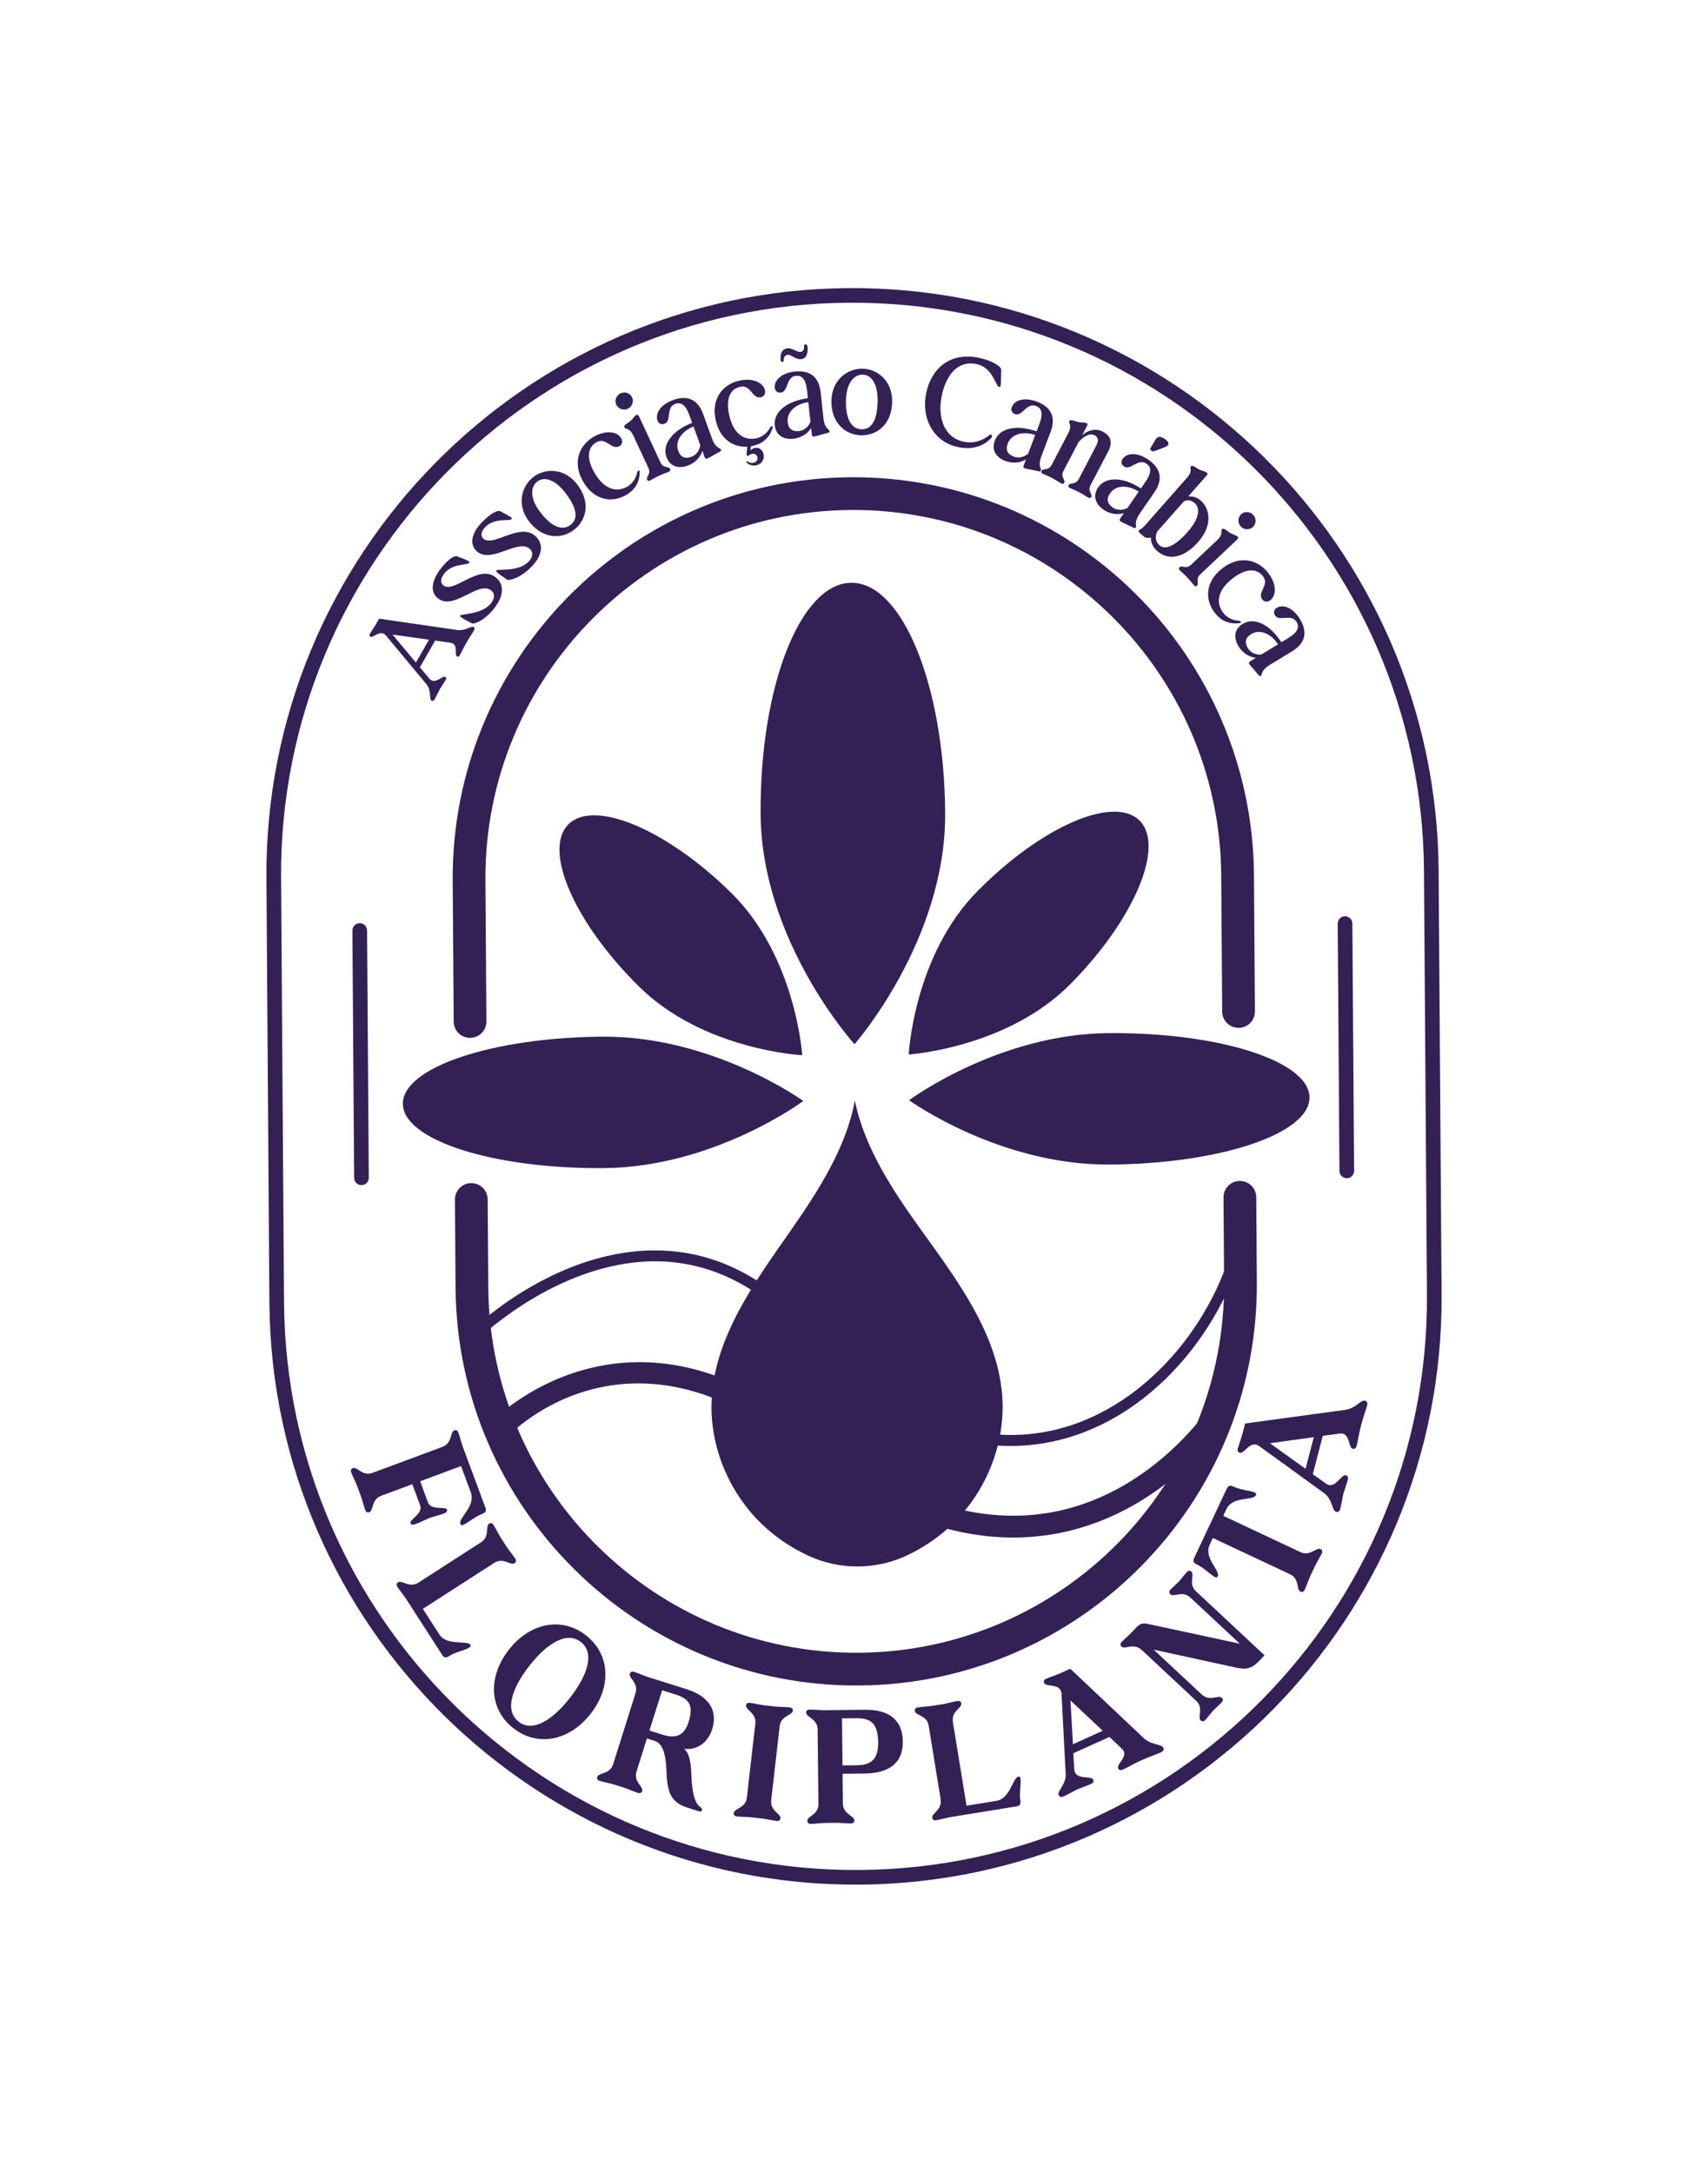 <?xml version="1.0" encoding="UTF-8"?>
<svg id="Camada_1" data-name="Camada 1" xmlns="http://www.w3.org/2000/svg" viewBox="0 0 982.48 1249.55">
  <defs>
    <style>
      .cls-1 {
        fill: #332155;
      }
    </style>
  </defs>
  <path class="cls-1" d="M494.12,969.34c-127.08.89-231.19-101.77-232.08-228.84l-.35-50.59c-.04-5.2,4.15-9.45,9.35-9.48,5.2-.04,9.45,4.15,9.48,9.35l.36,50.59c.82,116.69,96.42,210.96,213.11,210.14,116.69-.82,210.95-96.42,210.14-213.11l-.34-48.74c-.04-5.2,4.15-9.45,9.35-9.48,5.2-.04,9.45,4.15,9.48,9.35l.34,48.74c.89,127.08-101.77,231.19-228.84,232.08"/>
  <path class="cls-1" d="M583.74,884.26c-40.46.28-82.75-17.13-126.02-51.95-95.7-77.02-162.57-9.37-165.37-6.45-2.4,2.5-6.37,2.59-8.88.2-2.5-2.39-2.6-6.36-.21-8.87.76-.8,77.44-79.08,182.33,5.34,47.83,38.5,93.88,54.52,136.89,47.62,59.3-9.51,92.82-60.3,93.15-60.81,1.89-2.91,5.77-3.74,8.68-1.86,2.91,1.88,3.75,5.76,1.87,8.67-1.47,2.27-36.7,55.89-101.55,66.37-6.9,1.11-13.87,1.7-20.89,1.75"/>
  <path class="cls-1" d="M578.12,831.55c-32.89-.97-73.24-16.33-116.68-64.52-23.92-26.53-51.18-40.52-81.03-41.57-56.23-1.99-103.25,42.76-103.72,43.21-1.25,1.2-3.23,1.17-4.44-.08-1.2-1.25-1.17-3.23.08-4.44,1.99-1.92,49.44-47,108.26-44.97,31.63,1.1,60.41,15.79,85.52,43.64,61.39,68.1,115.82,68.38,150.68,56.63,55.02-18.56,91.86-77.15,95.68-123.07.14-1.73,1.62-3.01,3.39-2.87,1.73.15,3.01,1.66,2.87,3.39-3.99,47.94-42.47,109.12-99.93,128.5-11.64,3.93-25.35,6.59-40.67,6.14"/>
  <path class="cls-1" d="M270.45,596.89c-5.2.04-9.45-4.15-9.48-9.35l-.57-81c-.9-127.07,101.76-231.18,228.84-232.07,127.08-.89,231.18,101.76,232.07,228.84l.55,78.34c.04,5.2-4.15,9.45-9.35,9.48-5.2.03-9.45-4.15-9.48-9.35l-.55-78.34c-.82-116.69-96.42-210.96-213.11-210.14-116.69.82-210.96,96.42-210.14,213.11l.57,80.99c.04,5.2-4.15,9.45-9.35,9.48"/>
  <path class="cls-1" d="M543.68,467.48c.52,73.29-52.15,133.07-52.15,133.07,0,0-53.5-59.04-54.01-132.32-.52-73.29,22.83-132.86,52.15-133.07,29.32-.21,53.49,59.03,54.01,132.32"/>
  <path class="cls-1" d="M615.99,565.69c-36.64,37.16-93.27,40.75-93.27,40.75,0,0,2.79-56.66,39.44-93.83,36.64-37.16,78.4-55.41,93.26-40.75,14.87,14.66-2.79,56.66-39.43,93.83"/>
  <path class="cls-1" d="M367.63,567.43c37.16,36.64,93.83,39.43,93.83,39.43,0,0-3.59-56.62-40.75-93.26-37.16-36.65-79.17-54.3-93.83-39.43-14.66,14.86,3.59,56.62,40.75,93.26"/>
  <path class="cls-1" d="M347.17,671.8c63.61-.45,114.91-38.61,114.91-38.61,0,0-51.83-37.44-115.44-36.99-63.61.45-115.06,17.73-114.91,38.61.15,20.87,51.83,37.44,115.44,36.99"/>
  <path class="cls-1" d="M638.35,669.75c-63.61.45-115.44-36.99-115.44-36.99,0,0,51.3-38.16,114.91-38.61,63.61-.44,115.3,16.12,115.44,36.99.15,20.88-51.3,38.16-114.91,38.61"/>
  <path class="cls-1" d="M545.26,878.98c-6.78,6.09-14.5,11.19-22.79,15.21-18.14,8.8-39.48,8.95-57.75.4-8.35-3.9-16.13-8.9-23.01-14.89-22-19.18-34.21-48.14-32.26-76.53,2.41-35.1,24.57-65.71,45.04-94.98,16.21-23.17,32.3-48.32,37.26-75.23,5.34,26.83,21.78,51.76,38.31,74.69,20.88,28.97,43.47,59.28,46.38,94.34,2.35,28.35-9.46,57.49-31.18,76.97"/>
  <path class="cls-1" d="M245.35,393.58l-23.31-28.03c-3.27-3.86-7.28,1.56-8.97.59-.63-.36-.72-.91-.29-1.66.68-1.19,2.4-3.61,3.54-5.61l1.75-3.06,44.85,6.49c5.06.74,7.89-2.62,9.58-1.66.63.36.65,1.04.12,1.98-.82,1.44-2.86,4.42-4.33,6.99l-.5.88c-1.25,2.19-2.5,4.96-3.29,6.33-.47.81-1.03,1.07-1.65.71-1.69-.97,1.08-7.26-3.79-7.89l-8.74-1.26-8.8,15.38,5.41,6.5c3.27,3.86,7.5-1.94,9.19-.97.63.36.69.98.22,1.79-.61,1.06-1.94,2.96-3.11,4.86-1.23,2.29-2.4,4.77-3.15,6.08-.54.94-1.17,1.32-1.8.96-1.69-.97.15-5.64-2.93-9.39ZM246.76,367.91l-20.97-2.95,13.46,16.09,7.51-13.13Z"/>
  <path class="cls-1" d="M271.48,358.54c-3.33-1.71-5.54-2.98-6.39-3.65-.34-.27-.58-.55-.31-.89.89-1.13,12.51-.51,17.68-7.08,2.23-2.83,2.25-5.66.1-7.35-7.42-5.84-21.42,11.84-30.65,4.57-5.15-4.06-3.03-11.18,1.7-17.19,4.23-5.38,7.72-7.59,9.22-7.05,3.17,1.21,5.59,2.11,6.81,2.88.44.25.48.56.17.96-1.11,1.42-9.62.22-14.21,6.05-2.45,3.11-2.26,5.55-.62,6.85,6.17,4.86,20.23-12.41,30.13-4.61,5.27,4.14,4.63,10.89-.85,17.85-5.66,7.19-11.63,9.18-12.77,8.65Z"/>
  <path class="cls-1" d="M291.65,333.37c-3.11-2.09-5.14-3.62-5.9-4.39-.31-.31-.51-.61-.2-.92,1.02-1.02,12.48.98,18.4-4.92,2.55-2.54,2.91-5.35.98-7.28-6.67-6.68-22.68,9.19-30.98.88-4.63-4.64-1.67-11.47,3.74-16.86,4.85-4.83,8.57-6.61,9.99-5.9,3,1.58,5.3,2.76,6.42,3.67.41.31.41.61.05.97-1.28,1.27-9.58-.93-14.83,4.31-2.8,2.8-2.91,5.25-1.43,6.72,5.55,5.56,21.56-9.91,30.47-.98,4.73,4.74,3.3,11.37-2.98,17.62-6.48,6.46-12.65,7.73-13.71,7.07Z"/>
  <path class="cls-1" d="M304.32,299.89c-7.39-9.59-4.25-20.38,2.49-25.57,6.68-5.15,17.8-5.35,25.19,4.24,7.92,10.27,5.34,20.62-1.79,26.12-7.19,5.54-17.97,5.48-25.89-4.79ZM328.21,301.85c4.45-3.43,3.81-9.58-2.96-18.36-5.89-7.65-12.1-9.68-16.21-6.52-4.17,3.21-4.12,10,1.77,17.65,6.77,8.79,12.89,10.71,17.4,7.24Z"/>
  <path class="cls-1" d="M335.47,277.07c-6.67-11.46-1.87-21.26,5.91-25.79,7.28-4.24,13.76-3.01,15.97.79.98,1.68.58,3.58-.97,4.48-4.67,2.72-7.55-5.52-13.41-2.12-4.67,2.72-6.06,8.78-.95,17.56,5.66,9.71,12.86,11.35,18.97,7.8,3.24-1.88,5.05-5.36,5.49-8.04.31-.76.54-1.23.96-1.22.46.07.55.51.5,1.29-.14,5.92-2.97,10.07-7.77,12.86-7.72,4.5-18.18,3.58-24.7-7.63Z"/>
  <path class="cls-1" d="M357.01,226.19c2.48-1.16,5.45-.08,6.58,2.34,1.1,2.35.04,5.38-2.44,6.54-2.55,1.19-5.55.04-6.64-2.31-1.13-2.42-.04-5.39,2.5-6.57ZM373.82,276.39c-.72.33-1.26.19-1.57-.46-.82-1.76,2.41-3.19.77-6.72l-8.68-18.61c-2.25-4.83-4.61-3.57-5.19-4.82-.3-.65.27-1.47,1.68-2.37,3.08-1.75,3.82-4.09,5.19-4.72.65-.3,1.13-.13,1.62.91l12.3,26.38c1.64,3.53,4.75,2,5.57,3.76.3.65.06,1.16-.65,1.5-1.44.67-2.86,1.02-5.41,2.21l-.46.21c-2.55,1.19-3.73,2.06-5.17,2.73Z"/>
  <path class="cls-1" d="M383.37,262.85c-2.67-7.38,3.57-15.32,14.78-19.69l-1.57-4.33c-1.99-5.49-4.6-7.84-8.12-6.56-5.62,2.04-1.93,9.9-6.27,11.47-1.76.64-3.35-.16-3.94-1.79-1.6-4.4,2.04-9.4,8.88-11.88,7.93-2.87,14.16-.69,17.3,7.99l5.06,13.95c2.31,6.37,4.71,5.19,5.25,6.68.25.68-.47,1.01-2.03,1.81-3.15,1.68-4.6,2.74-6.02,3.26-.68.25-1.07,0-1.46-1.08l-1.2-3.32c-.87,2.69-3.23,6.53-8.51,8.45-5.22,1.89-10.15.54-12.14-4.95ZM397.66,262.73c3.12-1.13,4.71-3.93,5.16-6.7l-3.9-10.77c-7.19,2.99-10.74,8.64-8.78,14.06,1.4,3.86,4.13,4.63,7.52,3.41Z"/>
  <path class="cls-1" d="M431.87,256.66l-.14,2.25.1.12c.45-.62,1.42-1.22,2.33-1.43,2.18-.5,4.42.9,5.04,3.57.7,3.02-1.05,5.71-4.2,6.44-1.9.44-4.03-.18-5.27-1.37-.83-.7-.21-1.21.4-.83,1.16.84,2.22.97,3.27.72,1.69-.39,2.65-1.65,2.29-3.19s-1.71-2.27-3.32-1.89c-1.05.24-1.68,1.05-2.17,1.17-.35.08-.82-.03-.72-1.53l.38-3.79c-7.73.46-15.56-3.95-18.12-15.04-2.99-12.92,4.49-20.86,13.27-22.89,8.21-1.9,14.03,1.19,15.02,5.47.44,1.89-.5,3.59-2.25,4-5.26,1.22-5.58-7.51-12.18-5.98-5.27,1.22-8.38,6.6-6.1,16.5,2.53,10.95,8.93,14.65,15.81,13.06,3.65-.84,6.41-3.63,7.62-6.05.52-.64.87-1.02,1.27-.89.42.2.37.65.1,1.38-1.88,5.61-5.82,8.74-11.22,9.99-.42.1-.84.19-1.21.21Z"/>
  <path class="cls-1" d="M445.68,244.63c-.84-7.81,7.11-14.03,19.04-15.61l-.5-4.58c-.63-5.8-2.61-8.71-6.33-8.3-5.95.64-4.23,9.15-8.81,9.65-1.86.2-3.22-.96-3.41-2.68-.5-4.66,4.21-8.64,11.45-9.43,8.38-.91,13.92,2.7,14.91,11.87l1.6,14.76c.73,6.73,3.35,6.16,3.52,7.74.08.72-.7.87-2.4,1.27-3.46.88-5.12,1.57-6.62,1.73-.71.08-1.04-.25-1.17-1.4l-.38-3.51c-1.48,2.41-4.69,5.58-10.27,6.18-5.52.6-9.99-1.89-10.61-7.69ZM452.92,200.29c2.87-.31,5.25,2.33,7.62,2.08,1.58-.17,2.12-1.82,1.98-3.11-.08-.72.23-1.19.74-1.24.43-.05,1.11.24,1.22,1.25.48,4.44-.91,6.98-3.63,7.28-3.37.36-5.59-2.73-7.81-2.49-1.36.15-2.38,1.42-2.19,3.21.06.57-.42.84-.77.88-.5.05-.97-.26-1.04-.9-.5-4.58,1.45-6.68,3.89-6.94ZM459.59,247.91c3.29-.36,5.51-2.7,6.6-5.28l-1.23-11.39c-7.7,1.2-12.48,5.84-11.86,11.57.44,4.08,2.91,5.48,6.49,5.1Z"/>
  <path class="cls-1" d="M478.25,230.46c.2-12.1,9.38-18.58,17.88-18.44,8.43.14,17.25,6.91,17.06,19.01-.21,12.97-8.68,19.46-17.68,19.31-9.08-.15-17.47-6.91-17.26-19.88ZM495.71,246.88c5.62.09,8.95-5.12,9.13-16.21.16-9.65-3.43-15.12-8.62-15.2-5.26-.09-9.45,5.25-9.61,14.91-.18,11.09,3.41,16.41,9.1,16.51Z"/>
  <path class="cls-1" d="M532.87,225.58c3.04-13.72,13.68-23.46,30.78-19.68,6.47,1.43,12.4,4.66,12.28,6.85l-.18,7.49c-.07.65-.09,1.09-.17,1.44-.17.77-.44,1.01-.87.91-1.97-.44-3.52-11.11-12.8-13.17-11.04-2.45-17.59,6.44-20.05,17.55-2.87,12.94,1.21,24.55,12.11,26.96,6.4,1.42,11.21-.62,15.04-3.61.92-.83,1.73-.13,1.66.51,0,.3-.16.7-.63,1.19-4.13,4.33-10.4,6.99-19.34,5.02-13.93-3.08-21.08-16.77-17.83-31.47Z"/>
  <path class="cls-1" d="M572.23,253.4c2.78-7.35,12.69-9.3,24.04-5.31l1.63-4.31c2.07-5.46,1.61-8.94-1.89-10.27-5.59-2.12-7.91,6.25-12.22,4.62-1.75-.66-2.44-2.31-1.83-3.93,1.66-4.38,7.67-5.8,14.47-3.23,7.88,2.98,11.19,8.7,7.93,17.33l-5.25,13.88c-2.4,6.33.2,7.01-.36,8.49-.25.67-1.02.46-2.72.05-3.48-.78-5.28-.92-6.69-1.45-.67-.25-.82-.69-.41-1.77l1.25-3.3c-2.41,1.48-6.7,2.86-11.96.87-5.19-1.96-8.05-6.2-5.99-11.66ZM583.15,262.61c3.1,1.17,6.13.09,8.28-1.72l4.05-10.71c-7.4-2.42-13.78-.44-15.82,4.95-1.45,3.84.12,6.21,3.49,7.48Z"/>
  <path class="cls-1" d="M599.7,272.4c-.7-.37-.92-.89-.58-1.53.9-1.72,4-.02,5.8-3.47l9.52-18.19c2.47-4.72.04-5.83.68-7.04.33-.64,1.33-.68,2.9-.11,3.26,1.38,5.63.59,6.97,1.29.64.33.73.79.19,1.81l-2.61,4.98.13.07c2.1-1.99,6.88-4.45,11.61-1.98,4.53,2.37,5.95,6.04,3.21,11.27l-10.26,19.6c-1.8,3.45,1.36,5.02.46,6.74-.33.64-.88.76-1.59.39-1.47-.77-2.61-1.69-5.04-2.96l-.51-.27c-2.43-1.27-3.84-1.68-5.3-2.45-.7-.37-.92-.89-.58-1.53.9-1.72,4-.02,5.8-3.47l10.02-19.15c1.84-3.51.9-5.14-.88-6.08-2.49-1.3-6.1.3-9.23,3.95l-8.72,16.66c-1.8,3.45,1.36,5.02.45,6.75-.33.64-.88.76-1.59.39-1.47-.77-2.61-1.69-5.04-2.96l-.51-.27c-2.42-1.27-3.84-1.68-5.3-2.45Z"/>
  <path class="cls-1" d="M631.68,280.32c4.45-6.47,14.54-6,24.61.58l2.61-3.8c3.31-4.81,3.7-8.3.61-10.42-4.93-3.39-9.17,4.18-12.97,1.57-1.54-1.06-1.82-2.82-.84-4.25,2.65-3.86,8.83-3.81,14.82.31,6.95,4.78,8.79,11.12,3.57,18.72l-8.41,12.23c-3.84,5.58-1.48,6.85-2.38,8.16-.41.59-1.1.2-2.65-.6-3.19-1.58-4.9-2.15-6.15-3.01-.59-.41-.63-.87.03-1.82l2-2.91c-2.69.86-7.19,1.17-11.82-2.01-4.57-3.14-6.34-7.95-3.03-12.75ZM640.09,291.87c2.73,1.88,5.93,1.54,8.45.3l6.49-9.44c-6.62-4.11-13.28-3.71-16.54,1.04-2.33,3.38-1.37,6.06,1.6,8.1ZM670.18,252.58c1.78,1.23,2.36,2.41,1.71,3.36-.25.36-.59.73-2.04,1.31l-5.67,2.14c-.67.33-1.36.2-1.96-.21s-.72-1.11-.4-1.58l2.93-4.89c1.33-2.32,3.46-1.47,5.42-.12Z"/>
  <path class="cls-1" d="M655.17,304.86c.29-.32,1.55-.56,3.17-2.39l24.59-27.88c3.34-3.78,1.24-5.44,2.1-6.41.43-.49,1.41-.29,2.8.64,2.84,2.12,5.23,2.02,6.37,3.02.54.48.52.94-.2,1.75l-10.39,11.78.16.14c2.75-.17,4.94.61,7.1,2.52,4.48,3.96,7.38,13.42-1.59,23.58-9.15,10.37-17.94,10.31-23.61,5.31-2.16-1.91-3.76-4.67-3.64-7.63l-.16-.14c-1.26.33-3,.24-3.81-.48l-2.59-2.29c-.54-.48-.73-1.03-.3-1.51ZM666.89,313.57c3.03,2.67,8.45,1.21,16.26-7.65,6.91-7.83,7.31-13.73,4.07-16.59-2-1.76-4.31-1.98-6.24-.99l-15.3,17.34c-1.27,2.53-1.22,5.74,1.21,7.89Z"/>
  <path class="cls-1" d="M678.52,327.86c-.54-.58-.58-1.14-.05-1.63,1.42-1.33,3.79,1.28,6.62-1.39l14.94-14.09c3.88-3.66,1.94-5.5,2.94-6.44.52-.49,1.48-.21,2.78.84,2.63,2.37,5.08,2.34,6.12,3.44.49.52.48,1.03-.36,1.82l-21.17,19.98c-2.83,2.67-.41,5.14-1.82,6.47-.52.5-1.08.43-1.63-.15-1.09-1.15-1.87-2.4-3.8-4.44l-.35-.37c-1.93-2.04-3.13-2.89-4.21-4.05ZM720.88,296.11c1.88,1.99,1.79,5.15-.15,6.98-1.89,1.78-5.1,1.74-6.97-.25-1.93-2.04-1.78-5.25.1-7.03,1.94-1.83,5.1-1.74,7.03.31Z"/>
  <path class="cls-1" d="M702.96,326.97c10.42-8.19,20.79-4.79,26.36,2.29,5.21,6.63,4.88,13.21,1.42,15.92-1.53,1.2-3.46,1.07-4.58-.34-3.34-4.25,4.43-8.24.24-13.57-3.34-4.25-9.53-4.79-17.52,1.49-8.84,6.94-9.47,14.31-5.1,19.86,2.31,2.95,6.01,4.26,8.72,4.33.8.2,1.29.36,1.34.78,0,.46-.43.62-1.21.68-5.88.68-10.38-1.55-13.81-5.92-5.52-7.03-6.06-17.51,4.14-25.52Z"/>
  <path class="cls-1" d="M714.85,358.79c6.71-4.08,15.72.47,22.23,10.59l3.94-2.4c4.98-3.04,6.77-6.06,4.82-9.26-3.11-5.11-10.08.07-12.48-3.87-.97-1.6-.5-3.32.97-4.22,4-2.44,9.61.14,13.4,6.35,4.38,7.2,3.48,13.74-4.4,18.54l-12.68,7.72c-5.79,3.52-4.15,5.65-5.51,6.47-.62.38-1.09-.26-2.17-1.63-2.27-2.75-3.6-3.97-4.38-5.26-.37-.62-.22-1.05.77-1.65l3.02-1.84c-2.81-.32-7.04-1.87-9.97-6.67-2.88-4.74-2.54-9.84,2.45-12.88ZM717.79,372.77c1.72,2.83,4.78,3.84,7.59,3.73l9.79-5.96c-4.35-6.46-10.6-8.82-15.52-5.82-3.51,2.14-3.72,4.97-1.85,8.04Z"/>
  <path class="cls-1" d="M202.04,846.85c-.48-1.3-.1-2.14.94-2.52,2.61-.97,5.47,4.88,11.29,2.72l40.12-14.9c5.99-2.23,4.34-8.53,6.95-9.5,1.04-.39,1.88,0,2.36,1.3.68,1.82,1.69,5.89,2.6,8.32l12.77,34.39c.81,2.17.49,3.18-1.59,3.95-4.52,1.68-8.46,5.42-11.24,6.45-.69.26-1.23-.13-1.43-.65-1.29-3.47,9.01-10.07,5.98-18.23l-5.58-15.02-23.53,8.74,4.52,12.16c1.81,4.86,10.12,1.97,10.96,4.23.26.69-.3,1.59-1.95,2.21-2.87,1.06-5.72,1.63-8.06,2.5-2.35.87-4.96,2.34-8.09,3.5-1.65.61-2.66.29-2.91-.4-.84-2.26,7.35-5.5,5.54-10.36l-4.52-12.16-17.8,6.61c-5.99,2.23-4.34,8.53-6.95,9.5-1.04.39-1.88,0-2.36-1.3-.68-1.82-1.69-5.89-2.6-8.32l-1.93-5.21c-.9-2.43-2.66-5.83-3.47-8Z"/>
  <path class="cls-1" d="M228.61,912.67c-.75-1.17-.56-2.06.38-2.67,2.34-1.5,6.39,3.59,11.77.13l35.98-23.17c5.22-3.36,2.25-9.16,4.59-10.67.93-.6,1.83-.41,2.58.76,1.25,1.95,2.92,5.39,4.33,7.57l3.01,4.67c1.4,2.18,4.05,5.43,5.1,7.07.75,1.17.56,2.06-.38,2.67-2.34,1.5-6.39-3.6-11.77-.14l-40.96,26.38,9.48,14.72c4.36,6.78,16.01,3.13,17.87,6.01.3.47.11,1.03-.59,1.48-2.21,1.53-8.13,2.6-11.67,4.98-1.87,1.2-2.94.9-3.9-.57l-20.72-32.17c-1.4-2.18-4.05-5.43-5.1-7.07Z"/>
  <path class="cls-1" d="M292.65,948.83c12.09-15.48,30.36-19.3,44.38-8.36,14.09,11.01,14.8,29.66,2.71,45.14-12.09,15.48-30.36,19.31-44.45,8.3-14.02-10.95-14.72-29.61-2.63-45.08ZM298.32,990.17c8.03,6.27,19.38-.73,29.59-13.8,10.21-13.07,14.26-25.77,6.23-32.05-8.1-6.33-19.45.67-29.66,13.74-10.21,13.07-14.26,25.77-6.15,32.11Z"/>
  <path class="cls-1" d="M345.01,1024.22c-1.33-.42-1.75-1.23-1.42-2.29.84-2.65,7.21-1.32,9.08-7.24l12.87-40.82c1.92-6.1-4.07-8.66-3.23-11.31.33-1.06,1.15-1.48,2.47-1.07,1.86.58,5.69,2.28,8.17,3.06l22,6.93c13.16,4.15,18.02,12.48,14.68,23.08-2.48,7.86-8.97,12.13-16.17,11.22,3.48,2.84,4.05,9.05,4.24,15.52.45,11.51,2.73,16.6,5.22,17.96.89.86,1.05,1.3.85,1.92-.19.62-.66.86-1.98.44l-5.92-1.87c-9.19-2.9-12.05-7.68-12.47-20.54-.35-9.05-1.65-16.35-6.77-17.97l-4.51-1.42-5.96,18.91c-1.92,6.1,4.07,8.66,3.23,11.31-.33,1.06-1.15,1.48-2.47,1.07-1.85-.58-5.69-2.28-8.17-3.06l-5.3-1.67c-2.47-.78-6.24-1.48-8.44-2.18ZM381.43,997.72c7.51,2.37,12.28.18,14.59-7.15,3.01-9.54.66-13.49-7.29-15.99l-7.86-2.48-7.3,23.15,7.86,2.48Z"/>
  <path class="cls-1" d="M423.89,1044.66c-1.38-.16-1.95-.88-1.82-1.98.32-2.76,6.83-2.67,7.54-8.83l4.87-42.52c.73-6.35-5.64-7.73-5.32-10.49.13-1.1.84-1.67,2.22-1.52,1.93.22,6.02,1.16,8.6,1.45l5.52.63c2.58.29,6.4.27,8.7.53,1.38.16,1.95.88,1.83,1.98-.32,2.76-6.83,2.67-7.54,8.83l-4.87,42.52c-.73,6.35,5.64,7.73,5.33,10.49-.13,1.1-.84,1.67-2.23,1.52-1.93-.22-6.02-1.16-8.6-1.45l-5.52-.63c-2.58-.29-6.4-.27-8.7-.53Z"/>
  <path class="cls-1" d="M466.46,1048.94c-1.39.01-2.05-.63-2.06-1.74-.03-2.78,6.45-3.5,6.38-9.7l-.46-42.79c-.07-6.39-6.56-6.97-6.59-9.75-.01-1.11.63-1.77,2.02-1.78,1.95-.02,6.12.4,8.71.37l23.07-.25c14.36-.15,21.65,6.25,21.78,18.3.14,13.06-8.88,18.25-22.04,18.39l-12.6.13.18,17.04c.07,6.39,6.56,6.97,6.59,9.75.01,1.11-.63,1.77-2.02,1.78-1.95.02-6.12-.4-8.71-.37l-5.56.06c-2.59.03-6.39.53-8.7.56ZM492.87,1015.22c8.43-.09,12.38-3.65,12.27-13.19-.12-10.93-4.22-13.94-12.56-13.86l-8.24.09.29,27.05,8.24-.09Z"/>
  <path class="cls-1" d="M538.54,1046.85c-1.37.22-2.12-.31-2.29-1.41-.45-2.74,5.85-4.42,4.82-10.73l-6.87-42.24c-1-6.13-7.5-5.73-7.95-8.47-.18-1.1.36-1.84,1.73-2.06,2.29-.37,6.11-.52,8.67-.94l5.49-.89c2.56-.42,6.6-1.54,8.52-1.86,1.37-.22,2.12.31,2.29,1.41.45,2.74-5.85,4.42-4.82,10.73l7.83,48.09,17.28-2.81c7.96-1.29,9.27-13.43,12.65-13.98.55-.09.99.31,1.12,1.13.52,2.64-.87,8.49-.09,12.68.36,2.2-.35,3.06-2.08,3.34l-37.76,6.14c-2.56.42-6.6,1.54-8.52,1.86Z"/>
  <path class="cls-1" d="M613,1020.17l-2.39-45.99c-.33-6.36-8.81-3.74-9.96-6.28-.46-1.01-.13-1.87,1.13-2.44,1.86-.84,5.76-2.1,8.21-3.2l5.66-2.56,42.22,39.87c4.6,4.33,10.16,3.13,11.31,5.67.46,1.01-.03,1.95-1.55,2.63-2.2.99-7.03,2.67-9.98,4.01l-2.53,1.15c-2.79,1.26-6.56,3.47-9.01,4.58-1.52.69-2.46.4-2.92-.61-1.15-2.53,6.62-7.16,2.1-11.32l-7.12-6.75-20.76,9.39.55,9.31c.33,6.36,9.74,3.32,10.88,5.86.46,1.01.05,1.91-1.38,2.56-1.69.76-5.01,1.96-7.79,3.01-2.54,1.35-5.55,3.02-7.66,3.97-1.52.69-2.55.44-3-.57-1.15-2.53,4.38-6.05,4-12.28ZM634.32,995.38l-18.56-17.43,1.42,25.18,17.13-7.75Z"/>
  <path class="cls-1" d="M711.64,959.2l-48.01-10.46,27.57,25.72c4.67,4.36,9.57.06,11.6,1.96.81.76.84,1.67-.1,2.69-1.01,1.08-3.24,3.06-4.95,4.76-1.51,1.76-3.14,3.91-4.41,5.26-.95,1.02-1.86,1.05-2.68.29-2.03-1.9,1.92-7.08-2.62-11.31l-31.29-29.19c-4.67-4.36-9.57-.06-11.61-1.96-.81-.76-.84-1.67.1-2.69,1.33-1.42,4.51-4.16,6.28-6.05l2.08-2.23c1.96-2.1,3.58-2.62,6.09-2.18l53.49,11.51-28.38-26.48c-4.67-4.36-9.57-.06-11.6-1.96-.81-.76-.84-1.67.1-2.69,1.01-1.08,3.24-3.06,4.95-4.76,1.51-1.76,3.14-3.91,4.4-5.27.95-1.02,1.86-1.05,2.68-.29,2.03,1.9-1.92,7.08,2.62,11.31l39.42,36.78-2.46,2.64c-5.05,5.42-8.07,5.52-13.28,4.59Z"/>
  <path class="cls-1" d="M750.54,914.18c-.59,1.26-1.49,1.65-2.5,1.18-2.52-1.18-.34-7.33-5.96-9.97l-44.43-20.89-1.81,3.86c-3.59,7.63,6.21,14.89,4.63,18.25-.24.5-.77.76-1.44.45-2.68-1.26-6.22-5.28-10.66-7.37-2.01-.95-2.28-1.89-1.3-3.99l18.4-39.15c.99-2.1,1.93-2.57,3.94-1.63,4.44,2.09,9.79,2.25,12.48,3.51.67.32.81.89.53,1.48-1.58,3.35-13.38.37-16.96,8l-1.81,3.86,44.27,20.81c5.78,2.72,9.13-2.87,11.65-1.69,1.01.47,1.32,1.34.73,2.59-.83,1.76-2.98,5.25-4.12,7.68l-2.33,4.95c-1.14,2.43-2.3,5.98-3.29,8.08Z"/>
  <path class="cls-1" d="M761.63,858.69l-37.3-27.01c-5.16-3.73-8.45,4.51-11.14,3.81-1.08-.28-1.54-1.07-1.19-2.42.51-1.97,1.98-5.8,2.66-8.4l1.56-6.01,57.55-7.83c6.25-.86,8.82-5.94,11.51-5.24,1.07.28,1.49,1.25,1.07,2.86-.61,2.33-2.33,7.15-3.15,10.28l-.7,2.69c-.77,2.96-1.42,7.29-2.09,9.89-.42,1.62-1.23,2.17-2.31,1.89-2.69-.7-1.42-9.65-7.49-8.74l-9.72,1.3-5.73,22.06,7.59,5.42c5.16,3.73,8.7-5.49,11.39-4.79,1.08.28,1.52,1.16,1.12,2.68-.47,1.79-1.62,5.13-2.54,7.95-.54,2.83-1.14,6.21-1.72,8.46-.42,1.61-1.26,2.26-2.33,1.98-2.69-.7-1.96-7.21-7.05-10.83ZM755.72,826.53l-25.22,3.5,20.49,14.7,4.73-18.2Z"/>
  <path class="cls-1" d="M494.46,1083.87c-185.9,1.31-338.2-148.87-339.5-334.77l-1.71-243.91c-1.3-185.9,148.87-338.2,334.77-339.5,185.9-1.31,338.2,148.87,339.51,334.77l1.71,243.91c1.3,185.9-148.88,338.2-334.77,339.51M488.08,174.11c-181.25,1.27-327.68,149.77-326.4,331.02l1.71,243.91c1.28,181.25,149.77,327.68,331.02,326.4h0c181.25-1.27,327.67-149.77,326.4-331.02l-1.71-243.91c-1.28-181.25-149.77-327.68-331.02-326.4"/>
  <path class="cls-1" d="M207.95,681.58c-2.33.02-4.23-1.86-4.24-4.18l-1-142.22c-.01-2.33,1.86-4.23,4.18-4.24,2.33-.02,4.23,1.85,4.25,4.18l1,142.22c.02,2.33-1.86,4.23-4.18,4.24"/>
  <path class="cls-1" d="M774.72,677.6c-2.33.02-4.23-1.86-4.24-4.18l-1-142.22c-.01-2.33,1.86-4.23,4.18-4.24,2.33-.02,4.23,1.85,4.25,4.18l1,142.22c.02,2.33-1.86,4.23-4.18,4.24"/>
</svg>